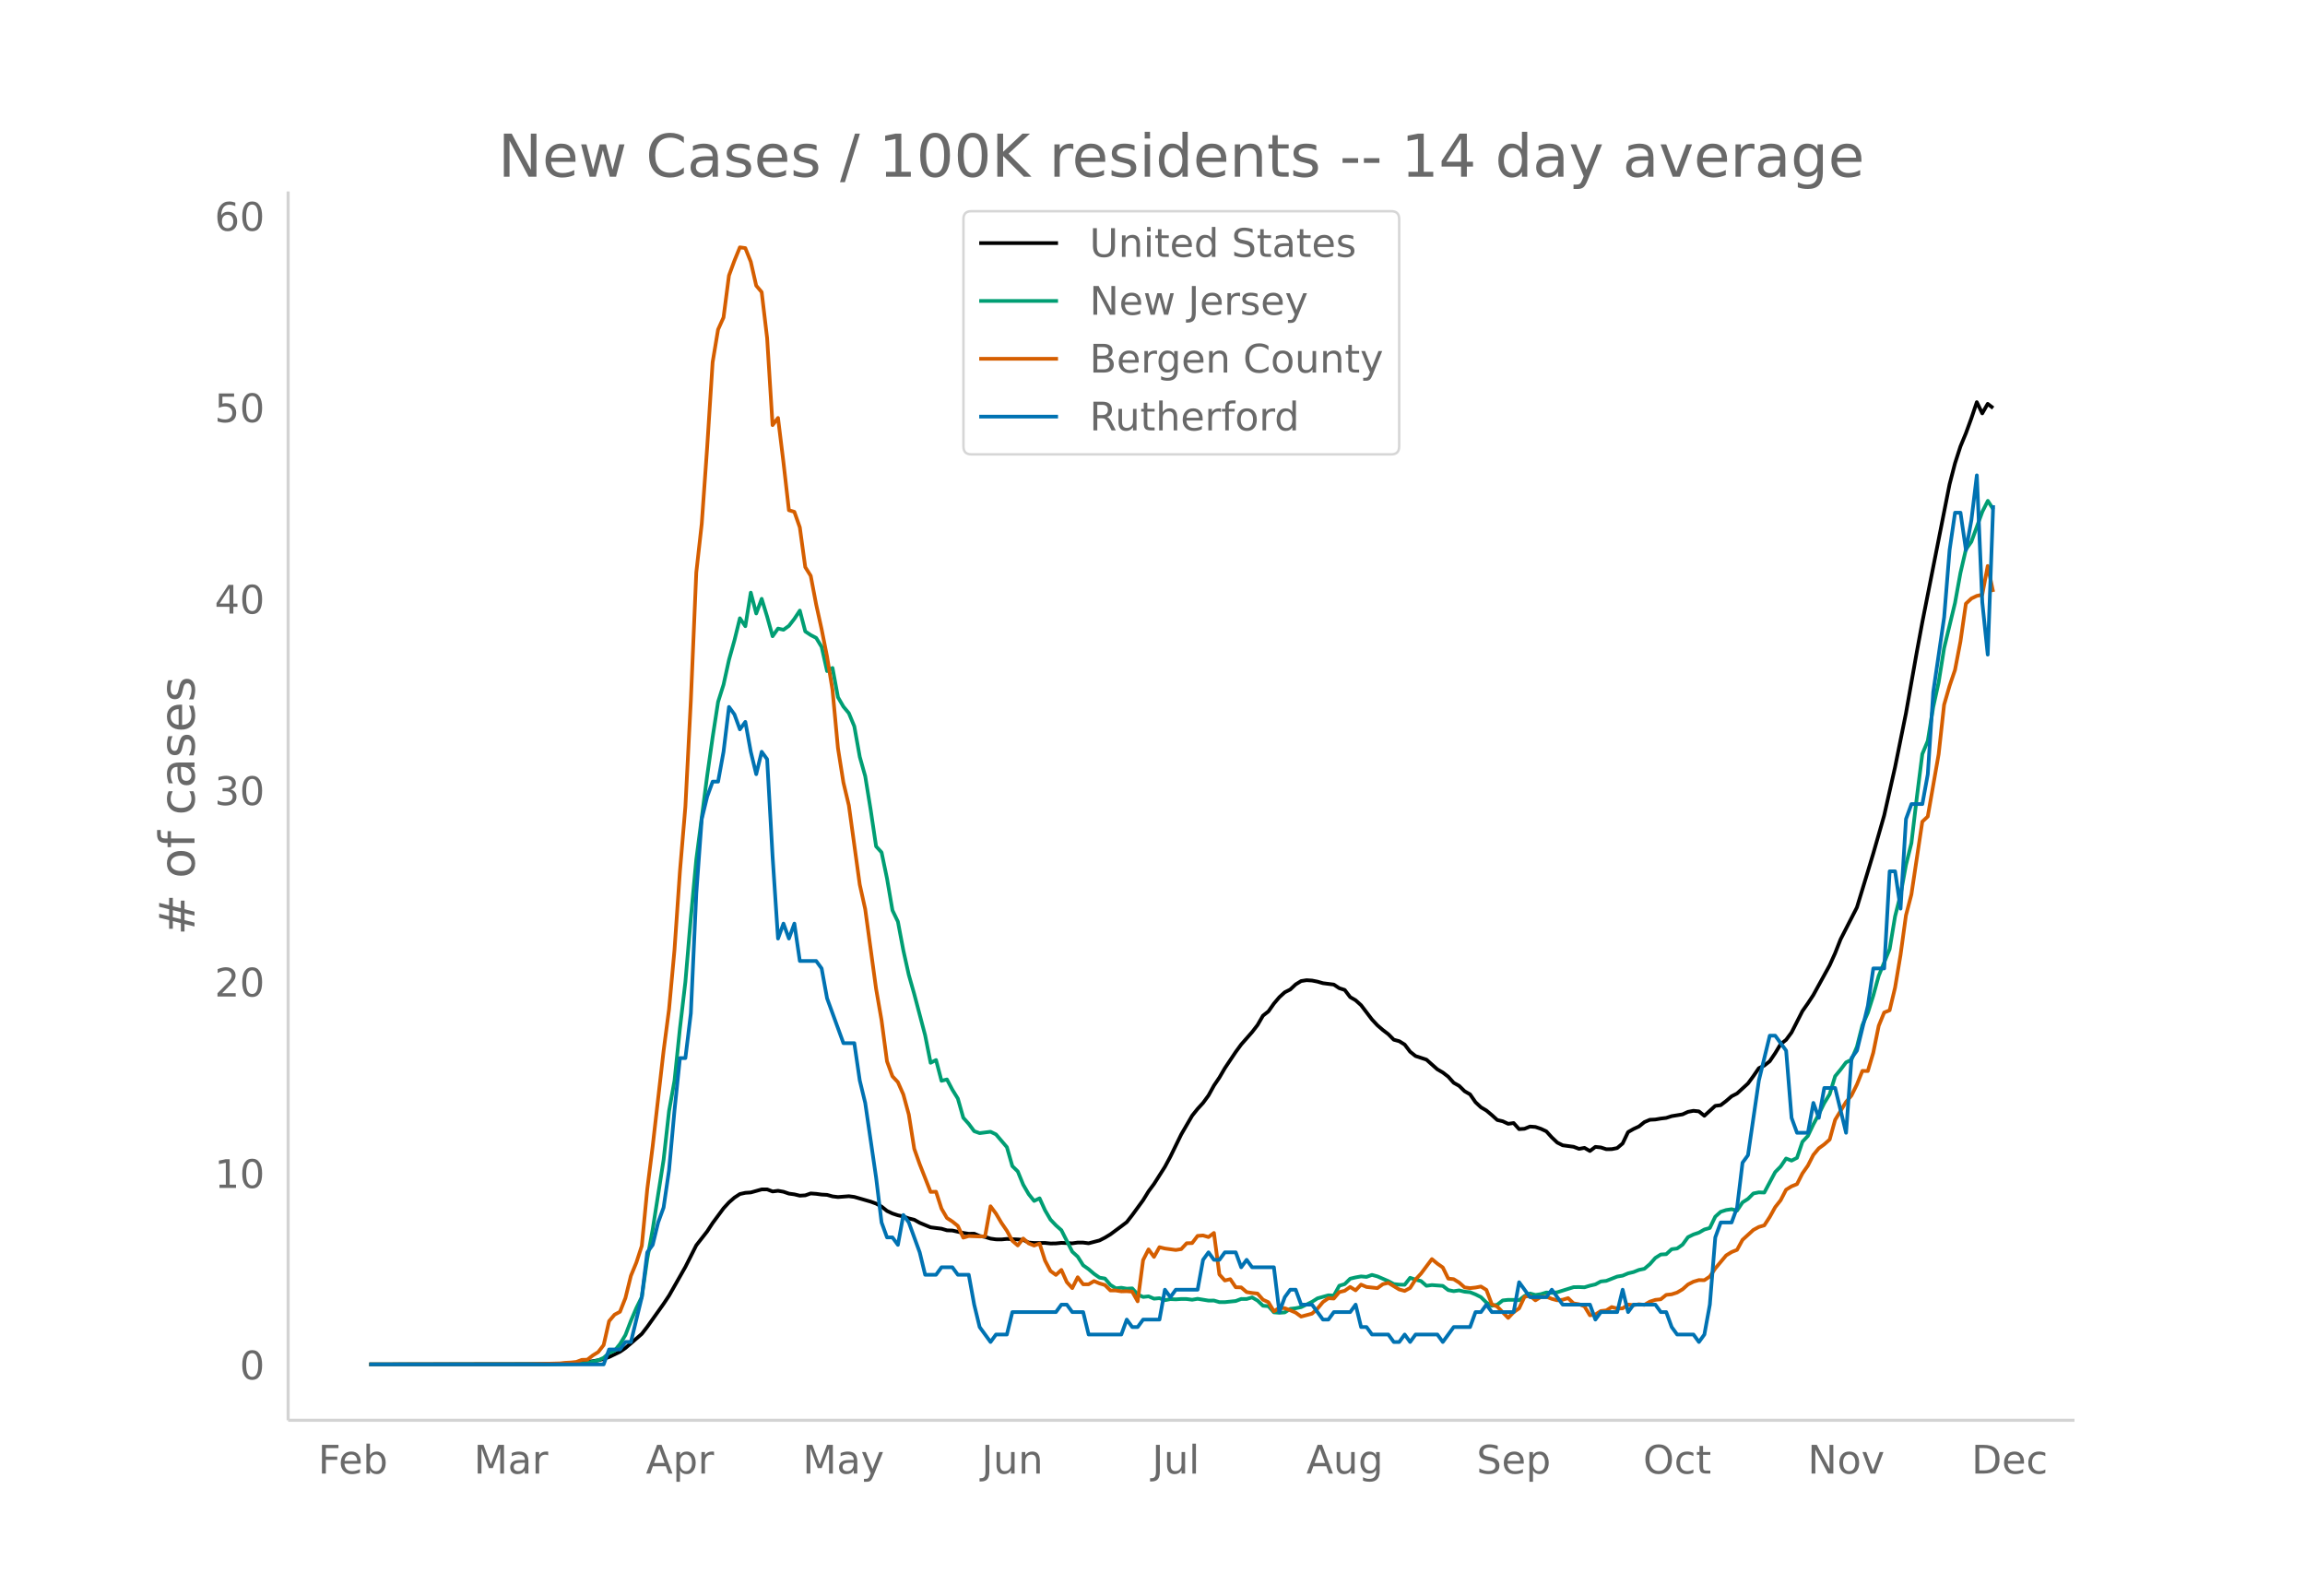 <svg height="864" viewBox="0 0 936 648" width="1248" xmlns="http://www.w3.org/2000/svg" xmlns:xlink="http://www.w3.org/1999/xlink"><defs><style>*{stroke-linecap:butt;stroke-linejoin:round}</style></defs><g id="figure_1"><path d="M0 648h936V0H0z" fill="#fff" id="patch_1"/><g id="axes_1"><path d="M117 576.72h725.4V77.76H117z" fill="none" id="patch_2"/><path clip-path="url(#p3f81168a32)" d="M149.973 554.04l70.814-.107 8.851-.24 6.64-.45 4.425-.503 2.213-.371 2.213-.547 2.213-.78 4.426-2.144 2.213-1.518 6.638-5.729 2.213-2.873 6.64-9.334 2.212-3.32 6.639-11.679 4.426-8.766 4.426-5.658 2.213-3.375 4.425-5.99 2.213-2.406 2.213-1.945 2.213-1.447 2.213-.49 2.213-.154 4.426-1.231 2.213-.017 2.213.852 2.213-.277 2.213.39 2.213.76 2.213.3 2.213.532 2.213-.137 2.212-.771 2.213.16 2.213.303 2.213.12 2.213.615 2.213.27 4.426-.343 2.213.294 6.639 1.912 2.213.803 2.213 1.205 2.213 1.77 2.212 1.044 2.213.728 2.213.474 2.213.78 2.213.552 2.213 1.247 4.426 1.834 4.426.555 2.213.658 2.213.081 4.426.983 2.213.342 2.212-.04 2.213.945 2.213.375 2.213.686 2.213.31 2.213.026 2.213-.21 4.426.204 2.213.186 2.213 1.076 2.213.188 4.426-.026 2.213.22 2.213-.03 2.212-.222 4.426.183 2.213-.306 2.213.01 2.213.289 4.426-1.161 2.213-1.134 2.213-1.336 4.426-3.286 2.213-1.683 2.213-2.831 4.425-6.073 2.213-3.6 2.213-2.986 4.426-6.956 2.213-4.122 4.426-9.054 4.426-7.6 2.213-2.761 2.213-2.422 2.213-3.022 2.213-4.014 2.213-3.262 2.212-3.797 4.426-6.611 2.213-3.018 4.426-5.029 2.213-2.865 2.213-3.812 2.213-1.74 2.213-3.138 2.213-2.613 2.213-2.01 2.213-1.118 2.213-2.075 2.213-1.359 2.212-.347 2.213.144 2.213.438 2.213.634 4.426.562 2.213 1.47 2.213.706 2.213 2.912 2.213 1.283 2.213 1.998 4.426 5.804 2.213 2.372 2.213 1.91 2.213 1.687 2.212 2.245 2.213.602 2.213 1.361 2.213 2.908 2.213 1.765 4.426 1.46 4.426 3.935 2.213 1.283 2.213 1.705 2.213 2.477 2.213 1.246 2.213 2.17 2.213 1.268 2.212 3.188 2.213 2.075 2.213 1.304 2.213 1.856 2.213 2.003 2.213.514 2.213 1.039 2.213-.327 2.213 2.48 2.213-.15 2.213-.9 2.213.167 2.213.745 2.213 1.033 2.213 2.445 2.212 2.107 2.213 1.119 4.426.6 2.213.84 2.213-.396 2.213 1.272 2.213-1.674 2.213.225 2.213.72 2.213-.027 2.213-.437 2.213-1.86 2.213-4.626 2.213-1.26 2.213-1.022 2.212-1.778 2.213-.937 2.213-.114 2.213-.383 2.213-.26 2.213-.717 4.426-.73 2.213-1.021 2.213-.42 2.213.233 2.213 1.787 4.426-4.032 2.213-.273 2.212-1.694 2.213-1.909 2.213-1.144 4.426-4.047 2.213-3.01 2.213-3.213 2.213-1.082 2.213-1.742 2.213-3.274 2.213-3.66 2.213-1.753 2.213-2.983 4.426-8.697 2.212-3.15 2.213-3.365 6.64-12.09 2.212-4.904 2.213-5.626 6.639-12.963 4.426-14.542 2.213-7.346 4.426-15.45 4.425-19.627 4.426-21.881 4.426-25.011 2.213-11.942 11.065-56.001 2.213-8.544 2.213-6.862 2.213-5.337 2.213-6.062 2.212-6.564 2.213 4.555 2.213-3.87 2.213 1.707h0" fill="none" stroke="#000" stroke-linecap="round" stroke-width="1.5" id="line2d_1"/><path clip-path="url(#p3f81168a32)" d="M149.973 554.04l77.452-.094 8.852-.219 2.213-.3 4.426-1.056 2.213-1 2.213-1.964 2.213-.925 2.213-2.713 2.213-3.657 2.213-5.783 2.213-5.17 2.212-4.49 2.213-15.429 2.213-12.06 4.426-28.213 2.213-19.818 2.213-12.323 2.213-21.25 2.213-18.88 2.213-25.988L282.749 349l4.426-34.066 2.213-15.598 2.213-14.342 2.212-6.977 2.213-10.077 2.213-7.903 2.213-8.983 2.213 3.226 2.213-13.63 2.213 8.46 2.213-5.952 2.213 7.22 2.213 7.978 2.213-3.126 2.213.5 2.213-1.594 2.213-2.857 2.213-3.339 2.213 8.465 2.212 1.476 2.213 1.15 2.213 3.65 2.213 9.829 2.213-1.263 2.213 11.872 2.213 3.826 2.213 2.663 2.213 5.34 2.213 12.378 2.213 7.858 2.213 13.635 2.213 14.873 2.213 2.426 2.213 10.603 2.212 12.929 2.213 4.607 2.213 11.69 2.213 9.947 2.213 7.778 4.426 16.754 2.213 11.141 2.213-1.125 2.213 8.44 2.213-.557 2.213 4.201 2.213 3.576 2.213 7.79 2.213 2.482 2.212 2.97 2.213.787 4.426-.562 2.213 1.075 4.426 5.176 2.213 7.703 2.213 2.169 2.213 5.395 2.213 3.82 2.213 2.757 2.213-1.075 2.213 4.87 2.213 3.782 2.213 2.332 2.212 1.963 4.426 8.74 2.213 2.02 2.213 3.507 2.213 1.569 2.213 1.9 2.213 1.538 2.213.363 2.213 2.607 2.213 1.369 2.213-.231 2.213.375 2.213-.125 2.213 2.45 2.212 1.038 2.213-.25 2.213.95 2.213-.206 2.213.825 2.213-.45 2.213.1 2.213-.15 2.213.019 2.213.294 2.213-.382 4.426.726 2.213-.02 2.213.645h2.212l4.426-.45 2.213-.838 2.213.013 2.213-.638 2.213 1.281 2.213 2.101 2.213.175 2.213 2.5 2.213.182 2.213-.162 2.213-1.426 2.213-.256 2.213-.438 4.425-2.175 2.213-1.407 4.426-1.238 2.213.119 2.213-4.001 2.213-.663 2.213-2.2 2.213-.526 2.213-.394 2.213.2 2.213-.825 2.213.613 4.426 1.913 2.212 1.194 2.213.244 2.213.05 2.213-2.826 2.213.75 2.213.57 2.213 1.925 2.213-.3 4.426.331 2.213 1.713 2.213.438 2.213-.32 2.213.538 2.213.207 2.212.887 2.213 1.113 2.213 2.182 2.213 1.326 2.213-.444 2.213-1.738 2.213-.232 2.213.007 2.213.15 2.213-1.738 2.213-.994 2.213.587 2.213-.331 2.213-.669 2.213.156 2.212-.237 6.64-2.082 2.212-.038 2.213.094 2.213-.663 2.213-.518 2.213-1.194 2.213-.238 4.426-1.738 2.213-.375 2.213-.932 2.213-.531 2.213-.875 2.212-.463 2.213-1.882 2.213-2.507 2.213-1.406 2.213-.125 2.213-2.026 2.213-.281 2.213-1.582 2.213-3.038 2.213-1.082 2.213-.744 2.213-1.269 2.213-.625 2.213-4.589 2.213-1.982 2.212-.712 2.213-.332 2.213.563 2.213-3.326 2.213-1.413 2.213-2.232 2.213-.437 2.213.08 4.426-8.314 2.213-2.244 2.213-3.264 2.213.85 2.213-1.125 2.213-6.533 2.212-2.363 2.213-4.67 2.213-4.12 2.213-4.551 2.213-3.62 2.213-7.29 2.213-2.682 2.213-2.926 2.213-1.1 2.213-5.251 2.213-8.765 2.213-5.002 2.213-6.977 2.213-8.083 4.426-10.79 2.212-13.317 2.213-8.746 2.213-12.135 2.213-8.884 2.213-18.692 2.213-17.474 2.213-5.32 2.213-13.742 2.213-10.071 2.213-13.88 4.426-18.33 2.213-12.222 2.213-9.521 2.213-3.113L805 207.742l2.213-4.363 2.213 3.444h0" fill="none" stroke="#009e73" stroke-linecap="round" stroke-width="1.5" id="line2d_2"/><path clip-path="url(#p3f81168a32)" d="M149.973 554.04l64.175-.06 13.277-.357 2.213-.238 2.213-.12 2.213-.238 2.213-.834 2.213-.06 2.213-1.727 2.213-1.37 2.213-2.859 2.213-9.71 2.213-2.62 2.213-1.191 2.213-5.6 2.213-8.994 2.213-5.361 2.212-6.79 2.213-22.934 2.213-17.572 4.426-38.659 2.213-16.917 2.213-24.065 2.213-31.927 2.213-26.27 2.213-43.007 2.213-52.06 2.213-19.777 2.213-31.153 2.213-34.49 2.213-13.283 2.212-4.884 2.213-17.036 2.213-6.016 2.213-5.421 2.213.298 2.213 5.54 2.213 9.709 2.213 2.62 2.213 18.645 2.213 35.383 2.213-2.919 2.213 18.049 2.213 19.418 2.213.656 2.213 6.314 2.213 16.142 2.212 3.515 2.213 11.615 2.213 10.067 2.213 11.139 2.213 13.522 2.213 23.648 2.213 13.938 2.213 9.293 4.426 32.166 2.213 9.947 4.426 32.404 2.213 12.748 2.213 16.678 2.212 6.076 2.213 2.383 2.213 5.003 2.213 8.101 2.213 13.939 2.213 6.255 4.426 11.258 2.213-.06 2.213 6.85 2.213 3.812 2.213 1.43 2.213 1.787 2.213 4.765 2.213-.655 4.425.179 2.213-.06 2.213-12.21 2.213 2.977 2.213 3.753 2.213 3.217 2.213 4.05 2.213 1.906 2.213-2.8 2.213 1.967 2.213.893 2.213-.834 2.213 6.91 2.213 4.229 2.213 1.608 2.212-2.025 2.213 4.944 2.213 2.442 2.213-4.408 2.213 2.86h2.213l2.213-1.31 2.213.952 2.213.655 2.213 2.204h2.213l2.213.358 2.213-.06 2.213.179 2.213 3.931 2.212-16.738 2.213-4.348 2.213 3.038 2.213-3.932 2.213.536 4.426.596 2.213-.357 2.213-2.383 2.213-.06 2.213-2.918 2.213-.18 2.213.656 2.213-1.668 2.213 16.858 2.212 2.442 2.213-.536 2.213 3.276 2.213.06 2.213 1.906 2.213.357 2.213.238 2.213 2.502 2.213 1.013 2.213 3.693 2.213-1.43 2.213.179 2.213.834 2.213.953 2.213 1.608 4.425-1.191 2.213-2.025 2.213-2.68 2.213-1.55 2.213.12 2.213-2.621 2.213-.536 2.213-1.55 2.213 1.37 2.213-2.322 2.213.953 4.426.476 2.213-1.608 2.213-.536 4.425 2.68 2.213.596 2.213-1.191 2.213-3.455 2.213-2.383 4.426-5.897 2.213 1.847 2.213 1.548 2.213 4.528 2.213.238 2.213 1.37 2.213 1.966 2.213.297 2.212-.238 2.213-.417 2.213 1.37 2.213 5.838 2.213.953 4.426 4.586 2.213-2.323 2.213-1.548 2.213-4.706 2.213-.417 2.213 1.846 2.213-1.37 2.213-.119 2.213.894 2.212.595 2.213-.238 2.213-.655 2.213 2.144 2.213.358 2.213.834 2.213 3.633 2.213-.298 2.213-1.43 2.213-.238 2.213-1.37 2.213.596 2.213-.06 2.213-1.548 2.213.238 2.213-.357 2.212.238 2.213-1.31 2.213-.715 2.213-.239 2.213-1.787 2.213-.238 2.213-.715 2.213-1.31 2.213-1.966 2.213-1.132 2.213-.655 2.213.06 2.213-1.49 2.213-3.276 4.425-5.301 2.213-1.37 2.213-.894 2.213-4.05 4.426-4.05 2.213-1.192 2.213-.655 2.213-3.395 2.213-3.991 2.213-2.8 2.213-4.289 2.213-1.37 2.213-.893 2.213-4.349 2.212-3.157 2.213-4.348 2.213-2.68 2.213-1.609 2.213-1.966 2.213-7.982 4.426-7.267 2.213-2.62 2.213-4.468 2.213-5.54 2.213.06 2.213-7.446 2.213-10.9 2.213-5.421 2.213-.894 2.212-9.173 2.213-13.224 2.213-16.142 2.213-8.519 4.426-29.545 2.213-2.084 4.426-25.316 2.213-20.074 2.213-7.625 2.213-6.492 2.213-11.556 2.213-15.369 2.213-2.084 2.212-1.073 2.213-.476 2.213-11.675 2.213 10.543h0" fill="none" stroke="#d55e00" stroke-linecap="round" stroke-width="1.5" id="line2d_3"/><path clip-path="url(#p3f81168a32)" d="M149.973 554.04h95.156l2.213-6.068h4.426l2.213-3.033h2.213l4.425-18.203 2.213-18.203 2.213-3.034 2.213-9.102 2.213-6.067 2.213-15.17 2.213-24.27 2.213-21.237h2.213l2.213-18.203 2.213-48.541 2.213-30.338 2.213-9.102 2.213-6.068h2.213l2.212-12.135 2.213-18.203 2.213 3.034 2.213 6.068 2.213-3.034 2.213 12.135 2.213 9.102 2.213-9.102 2.213 3.034 2.213 39.44 2.213 33.372 2.213-6.068 2.213 6.068 2.213-6.068 2.213 15.17h6.638l2.213 3.033 2.213 12.135 6.639 18.203h4.426l2.213 15.17 2.213 9.101 4.426 30.338 2.213 18.203 2.213 6.068h2.212l2.213 3.034 2.213-12.136 2.213 3.034 4.426 12.136 2.213 9.101h4.426l2.213-3.034h4.426l2.213 3.034h4.426l2.212 12.135 2.213 9.102 4.426 6.068 2.213-3.034h4.426l2.213-9.102h17.704l2.212-3.034h2.213l2.213 3.034h4.426l2.213 9.102h13.278l2.213-6.068 2.213 3.034h2.213l2.212-3.034h6.64l2.212-12.135 2.213 3.034 2.213-3.034h8.852l2.213-12.136 2.213-3.033 2.213 3.033h2.213l2.212-3.033h4.426l2.213 6.067 2.213-3.034 2.213 3.034h8.852l2.213 18.203 2.213-6.067 2.213-3.034h2.213l2.213 6.067h4.425l4.426 6.068h2.213l2.213-3.034h6.639l2.213-3.034 2.213 9.102h2.213l2.213 3.034h6.639l2.212 3.034h2.213l2.213-3.034 2.213 3.034 2.213-3.034h8.852l2.213 3.034 4.426-6.068h6.639l2.212-6.068h2.213l2.213-3.034 2.213 3.034h8.852l2.213-12.135 4.426 6.068h6.639l2.213-3.034 4.425 6.067h11.065l2.213 6.068 2.213-3.034h6.639l2.213-9.101 2.213 9.101 2.213-3.034h8.851l2.213 3.034h2.213l2.213 6.068 2.213 3.034h6.639l2.213 3.034 2.213-3.034 2.213-12.136 2.213-27.304 2.213-6.068h4.425l2.213-6.067 2.213-18.203 2.213-3.034 4.426-30.338 4.426-18.203h2.213l4.426 6.067 2.213 27.305 2.213 6.067h4.425l2.213-12.135 2.213 6.068 2.213-12.136h4.426l4.426 18.203 2.213-30.338 2.213-3.034 4.426-18.203 2.213-15.169h4.426l2.213-39.44h2.212l2.213 15.17 2.213-36.406 2.213-6.068h4.426l2.213-12.135 2.213-33.372 4.426-30.339 2.213-27.304 2.213-15.17h2.213l2.213 15.17 2.213-12.136 2.212-18.202 2.213 51.575 2.213 21.236 2.213-60.676h0" fill="none" stroke="#0072b2" stroke-linecap="round" stroke-width="1.5" id="line2d_4"/><path d="M117 576.72V77.76" fill="none" stroke="#d3d3d3" stroke-linecap="square" stroke-width="1.25" id="patch_3"/><path d="M117 576.72h725.4" fill="none" stroke="#d3d3d3" stroke-linecap="square" stroke-width="1.25" id="patch_4"/><g id="matplotlib.axis_1"><g id="xtick_1"><g transform="matrix(.16 0 0 -.16 129.171 598.378)" fill="#696969" id="text_1"><defs><path d="M9.813 72.906h41.89v-8.312H19.672V43.109h28.906v-8.297H19.672V0h-9.86z" id="DejaVuSans-70"/><path d="M56.203 29.594v-4.39H14.891q.593-9.282 5.593-14.142 5-4.859 13.938-4.859 5.172 0 10.031 1.266 4.86 1.265 9.656 3.812v-8.5Q49.266.734 44.187-.344 39.11-1.422 33.892-1.422q-13.094 0-20.735 7.61-7.64 7.625-7.64 20.625 0 13.421 7.25 21.296Q20.016 56 32.328 56q11.031 0 17.453-7.11 6.422-7.093 6.422-19.296zm-8.984 2.64q-.094 7.36-4.125 11.75-4.032 4.407-10.672 4.407-7.516 0-12.031-4.25-4.516-4.25-5.203-11.97z" id="DejaVuSans-101"/><path d="M48.688 27.297q0 9.906-4.079 15.547-4.078 5.64-11.203 5.64-7.14 0-11.218-5.64-4.079-5.64-4.079-15.547 0-9.906 4.078-15.547 4.079-5.64 11.22-5.64 7.124 0 11.202 5.64t4.078 15.547zM18.108 46.39q2.844 4.875 7.157 7.234Q29.594 56 35.594 56q9.968 0 16.187-7.906 6.235-7.907 6.235-20.797T51.78 6.484q-6.218-7.906-16.187-7.906-6 0-10.328 2.375-4.313 2.375-7.157 7.25V0H9.08v75.984h9.03z" id="DejaVuSans-98"/></defs><use xlink:href="#DejaVuSans-70"/><use x="52.02" xlink:href="#DejaVuSans-101"/><use x="113.543" xlink:href="#DejaVuSans-98"/></g></g><g id="xtick_2"><g transform="matrix(.16 0 0 -.16 192.415 598.378)" fill="#696969" id="text_2"><defs><path d="M9.813 72.906h14.703l18.593-49.61 18.703 49.61h14.704V0H66.89v64.016l-18.797-50h-9.907l-18.796 50V0H9.813z" id="DejaVuSans-77"/><path d="M34.281 27.484q-10.89 0-15.093-2.484-4.204-2.484-4.204-8.5 0-4.781 3.157-7.594 3.156-2.797 8.562-2.797 7.485 0 12 5.297 4.516 5.297 4.516 14.078v2zm17.922 3.72V0H43.22v8.297Q40.14 3.328 35.547.953q-4.594-2.375-11.234-2.375-8.391 0-13.36 4.719Q6 8.016 6 15.922q0 9.219 6.172 13.906 6.187 4.688 18.437 4.688h12.61v.89q0 6.203-4.078 9.594-4.078 3.39-11.453 3.39-4.688 0-9.141-1.124-4.438-1.125-8.531-3.375v8.312q4.921 1.906 9.562 2.844 4.64.953 9.031.953 11.875 0 17.735-6.156 5.86-6.14 5.86-18.64z" id="DejaVuSans-97"/><path d="M41.11 46.297q-1.516.875-3.297 1.281Q36.03 48 33.89 48q-7.625 0-11.703-4.953-4.079-4.953-4.079-14.234V0H9.08v54.688h9.03v-8.5q2.844 4.984 7.375 7.39Q30.031 56 36.531 56q.922 0 2.047-.125 1.125-.11 2.484-.36z" id="DejaVuSans-114"/></defs><use xlink:href="#DejaVuSans-77"/><use x="86.279" xlink:href="#DejaVuSans-97"/><use x="147.559" xlink:href="#DejaVuSans-114"/></g></g><g id="xtick_3"><g transform="matrix(.16 0 0 -.16 262.27 598.378)" fill="#696969" id="text_3"><defs><path d="M34.188 63.188L20.797 26.906h26.812zm-5.579 9.718h11.188L67.578 0h-10.25l-6.64 18.703h-32.86L11.188 0H.78z" id="DejaVuSans-65"/><path d="M18.11 8.203v-29H9.077v75.484h9.031v-8.296q2.844 4.875 7.157 7.234Q29.594 56 35.594 56q9.968 0 16.187-7.906 6.235-7.907 6.235-20.797T51.78 6.484q-6.218-7.906-16.187-7.906-6 0-10.328 2.375-4.313 2.375-7.157 7.25zm30.578 19.094q0 9.906-4.079 15.547-4.078 5.64-11.203 5.64-7.14 0-11.218-5.64-4.079-5.64-4.079-15.547 0-9.906 4.078-15.547 4.079-5.64 11.22-5.64 7.124 0 11.202 5.64t4.078 15.547z" id="DejaVuSans-112"/></defs><use xlink:href="#DejaVuSans-65"/><use x="68.408" xlink:href="#DejaVuSans-112"/><use x="131.885" xlink:href="#DejaVuSans-114"/></g></g><g id="xtick_4"><g transform="matrix(.16 0 0 -.16 325.958 598.378)" fill="#696969" id="text_4"><defs><path d="M32.172-5.078q-3.797-9.766-7.422-12.735-3.61-2.984-9.656-2.984H7.906v7.516h5.282q3.703 0 5.75 1.765Q21-9.766 23.483-3.219l1.61 4.094-22.11 53.813H12.5l17.094-42.766 17.093 42.766h9.516z" id="DejaVuSans-121"/></defs><use xlink:href="#DejaVuSans-77"/><use x="86.279" xlink:href="#DejaVuSans-97"/><use x="147.559" xlink:href="#DejaVuSans-121"/></g></g><g id="xtick_5"><g transform="matrix(.16 0 0 -.16 398.599 598.378)" fill="#696969" id="text_5"><defs><path d="M9.813 72.906h9.859V5.078q0-13.187-5-19.14-5-5.954-16.094-5.954h-3.75v8.297h3.078q6.531 0 9.219 3.672Q9.813-4.39 9.813 5.078z" id="DejaVuSans-74"/><path d="M8.5 21.578v33.11h8.984V21.922q0-7.766 3.016-11.656 3.031-3.875 9.094-3.875 7.265 0 11.484 4.64 4.234 4.64 4.234 12.656v31h8.985V0h-8.984v8.406Q42.047 3.422 37.718 1q-4.313-2.422-10.032-2.422-9.421 0-14.312 5.86Q8.5 10.296 8.5 21.578zM31.11 56z" id="DejaVuSans-117"/><path d="M54.89 33.016V0h-8.984v32.719q0 7.765-3.031 11.61-3.031 3.858-9.078 3.858-7.281 0-11.484-4.64-4.204-4.625-4.204-12.64V0H9.08v54.688h9.03v-8.5q3.235 4.937 7.594 7.374Q30.078 56 35.797 56q9.422 0 14.25-5.828 4.844-5.828 4.844-17.156z" id="DejaVuSans-110"/></defs><use xlink:href="#DejaVuSans-74"/><use x="29.492" xlink:href="#DejaVuSans-117"/><use x="92.871" xlink:href="#DejaVuSans-110"/></g></g><g id="xtick_6"><g transform="matrix(.16 0 0 -.16 467.835 598.378)" fill="#696969" id="text_6"><defs><path d="M9.422 75.984h8.984V0H9.422z" id="DejaVuSans-108"/></defs><use xlink:href="#DejaVuSans-74"/><use x="29.492" xlink:href="#DejaVuSans-117"/><use x="92.871" xlink:href="#DejaVuSans-108"/></g></g><g id="xtick_7"><g transform="matrix(.16 0 0 -.16 530.467 598.378)" fill="#696969" id="text_7"><defs><path d="M45.406 27.984q0 9.766-4.031 15.125-4.016 5.375-11.297 5.375-7.219 0-11.25-5.375-4.031-5.359-4.031-15.125 0-9.718 4.031-15.093t11.25-5.375q7.281 0 11.297 5.375 4.031 5.375 4.031 15.093zm8.985-21.203q0-13.953-6.203-20.765Q42-20.797 29.203-20.797q-4.734 0-8.937.703-4.203.703-8.157 2.172v8.735q3.954-2.141 7.813-3.157 3.86-1.031 7.86-1.031 8.843 0 13.234 4.61 4.39 4.609 4.39 13.937v4.453q-2.781-4.844-7.125-7.234Q33.938 0 27.875 0 17.828 0 11.672 7.656q-6.156 7.672-6.156 20.328 0 12.688 6.156 20.344Q17.828 56 27.875 56q6.063 0 10.406-2.39 4.344-2.391 7.125-7.22v8.297h8.985z" id="DejaVuSans-103"/></defs><use xlink:href="#DejaVuSans-65"/><use x="68.408" xlink:href="#DejaVuSans-117"/><use x="131.787" xlink:href="#DejaVuSans-103"/></g></g><g id="xtick_8"><g transform="matrix(.16 0 0 -.16 599.609 598.378)" fill="#696969" id="text_8"><defs><path d="M53.516 70.516V60.89q-5.61 2.687-10.594 4-4.984 1.328-9.625 1.328-8.047 0-12.422-3.125t-4.375-8.89q0-4.845 2.906-7.313 2.907-2.453 11.016-3.97l5.953-1.218q11.031-2.11 16.281-7.406 5.25-5.297 5.25-14.172 0-10.61-7.11-16.078-7.093-5.469-20.812-5.469-5.172 0-11.015 1.172Q13.14.922 6.89 3.219v10.156q6-3.36 11.765-5.078 5.766-1.703 11.328-1.703 8.438 0 13.032 3.312 4.593 3.328 4.593 9.485 0 5.359-3.297 8.39-3.296 3.032-10.812 4.547L27.484 33.5q-11.03 2.188-15.968 6.875-4.922 4.688-4.922 13.047 0 9.672 6.812 15.234 6.813 5.563 18.766 5.563 5.14 0 10.453-.938 5.328-.922 10.89-2.765z" id="DejaVuSans-83"/></defs><use xlink:href="#DejaVuSans-83"/><use x="63.477" xlink:href="#DejaVuSans-101"/><use x="125" xlink:href="#DejaVuSans-112"/></g></g><g id="xtick_9"><g transform="matrix(.16 0 0 -.16 667.245 598.378)" fill="#696969" id="text_9"><defs><path d="M39.406 66.219q-10.75 0-17.078-8.016-6.312-8-6.312-21.828 0-13.766 6.312-21.781 6.328-8 17.078-8 10.735 0 17.016 8 6.281 8.015 6.281 21.781 0 13.828-6.281 21.828-6.281 8.016-17.016 8.016zm0 8q15.328 0 24.5-10.281 9.188-10.282 9.188-27.563 0-17.234-9.188-27.516-9.172-10.28-24.5-10.28-15.375 0-24.593 10.25-9.204 10.265-9.204 27.546t9.204 27.563q9.218 10.28 24.593 10.28z" id="DejaVuSans-79"/><path d="M48.781 52.594v-8.407q-3.812 2.11-7.64 3.157-3.828 1.047-7.735 1.047-8.75 0-13.593-5.547-4.829-5.532-4.829-15.547 0-10.016 4.829-15.563 4.843-5.53 13.593-5.53 3.907 0 7.735 1.046 3.828 1.047 7.64 3.156V2.094Q45.016.344 40.984-.531q-4.015-.89-8.562-.89-12.36 0-19.64 7.765-7.266 7.765-7.266 20.953 0 13.375 7.343 21.031Q20.22 56 33.016 56q4.14 0 8.093-.86 3.953-.843 7.672-2.546z" id="DejaVuSans-99"/><path d="M18.313 70.219V54.688h18.5v-6.985h-18.5V18.016q0-6.688 1.828-8.594 1.828-1.906 7.453-1.906h9.218V0h-9.218q-10.407 0-14.36 3.875-3.953 3.89-3.953 14.14v29.688H2.687v6.984h6.594V70.22z" id="DejaVuSans-116"/></defs><use xlink:href="#DejaVuSans-79"/><use x="78.711" xlink:href="#DejaVuSans-99"/><use x="133.691" xlink:href="#DejaVuSans-116"/></g></g><g id="xtick_10"><g transform="matrix(.16 0 0 -.16 734.063 598.378)" fill="#696969" id="text_10"><defs><path d="M9.813 72.906h13.28l32.329-60.984v60.984h9.562V0h-13.28L19.39 60.984V0H9.813z" id="DejaVuSans-78"/><path d="M30.61 48.39q-7.22 0-11.422-5.64-4.204-5.64-4.204-15.453 0-9.813 4.172-15.453 4.188-5.64 11.453-5.64 7.188 0 11.375 5.655 4.203 5.672 4.203 15.438 0 9.719-4.203 15.406-4.187 5.688-11.375 5.688zm0 7.61q11.718 0 18.406-7.625 6.703-7.61 6.703-21.078 0-13.422-6.703-21.078-6.688-7.64-18.407-7.64-11.765 0-18.437 7.64-6.656 7.656-6.656 21.078 0 13.469 6.656 21.078Q18.844 56 30.609 56z" id="DejaVuSans-111"/><path d="M2.984 54.688H12.5L29.594 8.797l17.093 45.89h9.516L35.687 0H23.485z" id="DejaVuSans-118"/></defs><use xlink:href="#DejaVuSans-78"/><use x="74.805" xlink:href="#DejaVuSans-111"/><use x="135.986" xlink:href="#DejaVuSans-118"/></g></g><g id="xtick_11"><g transform="matrix(.16 0 0 -.16 800.585 598.378)" fill="#696969" id="text_11"><defs><path d="M19.672 64.797V8.109h11.922q15.093 0 22.093 6.829 7 6.843 7 21.593 0 14.64-7 21.453-7 6.813-22.093 6.813zm-9.86 8.11h20.266q21.188 0 31.094-8.813 9.922-8.813 9.922-27.563 0-18.86-9.969-27.703Q51.172 0 30.078 0H9.813z" id="DejaVuSans-68"/></defs><use xlink:href="#DejaVuSans-68"/><use x="77.002" xlink:href="#DejaVuSans-101"/><use x="138.525" xlink:href="#DejaVuSans-99"/></g></g></g><g id="matplotlib.axis_2"><g id="ytick_1"><g transform="matrix(.16 0 0 -.16 97.32 560.119)" fill="#696969" id="text_12"><defs><path d="M31.781 66.406q-7.61 0-11.453-7.5Q16.5 51.422 16.5 36.375q0-14.984 3.828-22.484 3.844-7.5 11.453-7.5 7.672 0 11.5 7.5 3.844 7.5 3.844 22.484 0 15.047-3.844 22.531-3.828 7.5-11.5 7.5zm0 7.813q12.266 0 18.735-9.703 6.468-9.688 6.468-28.141 0-18.406-6.468-28.11-6.47-9.687-18.735-9.687-12.25 0-18.718 9.688-6.47 9.703-6.47 28.109 0 18.453 6.47 28.14Q19.53 74.22 31.78 74.22z" id="DejaVuSans-48"/></defs><use xlink:href="#DejaVuSans-48"/></g></g><g id="ytick_2"><g transform="matrix(.16 0 0 -.16 87.14 482.38)" fill="#696969" id="text_13"><defs><path d="M12.406 8.297h16.11v55.625l-17.532-3.516v8.985l17.438 3.515h9.86V8.296H54.39V0H12.406z" id="DejaVuSans-49"/></defs><use xlink:href="#DejaVuSans-49"/><use x="63.623" xlink:href="#DejaVuSans-48"/></g></g><g id="ytick_3"><g transform="matrix(.16 0 0 -.16 87.14 404.64)" fill="#696969" id="text_14"><defs><path d="M19.188 8.297h34.421V0H7.33v8.297q5.609 5.812 15.296 15.594 9.703 9.797 12.188 12.64 4.734 5.313 6.609 9 1.89 3.688 1.89 7.25 0 5.813-4.078 9.469-4.078 3.672-10.625 3.672-4.64 0-9.797-1.61-5.14-1.609-11-4.89v9.969Q13.767 71.78 18.938 73q5.188 1.219 9.485 1.219 11.328 0 18.062-5.672 6.735-5.656 6.735-15.125 0-4.5-1.688-8.531-1.672-4.016-6.125-9.485-1.218-1.422-7.765-8.187-6.532-6.766-18.453-18.922z" id="DejaVuSans-50"/></defs><use xlink:href="#DejaVuSans-50"/><use x="63.623" xlink:href="#DejaVuSans-48"/></g></g><g id="ytick_4"><g transform="matrix(.16 0 0 -.16 87.14 326.9)" fill="#696969" id="text_15"><defs><path d="M40.578 39.313Q47.656 37.797 51.625 33q3.984-4.781 3.984-11.813 0-10.78-7.422-16.703-7.421-5.906-21.093-5.906-4.578 0-9.438.906-4.86.907-10.031 2.72v9.515q4.094-2.39 8.969-3.61 4.89-1.218 10.218-1.218 9.266 0 14.125 3.656 4.86 3.656 4.86 10.64 0 6.454-4.516 10.079-4.515 3.64-12.562 3.64h-8.5v8.11h8.89q7.266 0 11.125 2.906 3.86 2.906 3.86 8.375 0 5.61-3.985 8.61-3.968 3.015-11.39 3.015-4.063 0-8.703-.89-4.641-.876-10.203-2.72v8.782q5.624 1.562 10.53 2.344 4.907.78 9.25.78 11.235 0 17.766-5.109 6.547-5.093 6.547-13.78 0-6.063-3.468-10.235-3.47-4.172-9.86-5.782z" id="DejaVuSans-51"/></defs><use xlink:href="#DejaVuSans-51"/><use x="63.623" xlink:href="#DejaVuSans-48"/></g></g><g id="ytick_5"><g transform="matrix(.16 0 0 -.16 87.14 249.161)" fill="#696969" id="text_16"><defs><path d="M37.797 64.313L12.89 25.39h24.906zm-2.594 8.593H47.61V25.391h10.407v-8.203H47.609V0h-9.812v17.188H4.89v9.515z" id="DejaVuSans-52"/></defs><use xlink:href="#DejaVuSans-52"/><use x="63.623" xlink:href="#DejaVuSans-48"/></g></g><g id="ytick_6"><g transform="matrix(.16 0 0 -.16 87.14 171.422)" fill="#696969" id="text_17"><defs><path d="M10.797 72.906h38.719v-8.312H19.828v-17.86q2.14.735 4.281 1.094 2.157.36 4.313.36 12.203 0 19.328-6.688 7.14-6.688 7.14-18.11 0-11.765-7.328-18.296-7.328-6.516-20.656-6.516-4.593 0-9.36.781-4.75.782-9.827 2.344v9.922q4.39-2.39 9.078-3.563 4.687-1.171 9.906-1.171 8.453 0 13.375 4.437 4.938 4.438 4.938 12.063 0 7.609-4.938 12.047-4.922 4.453-13.375 4.453-3.953 0-7.89-.875-3.922-.875-8.016-2.735z" id="DejaVuSans-53"/></defs><use xlink:href="#DejaVuSans-53"/><use x="63.623" xlink:href="#DejaVuSans-48"/></g></g><g id="ytick_7"><g transform="matrix(.16 0 0 -.16 87.14 93.682)" fill="#696969" id="text_18"><defs><path d="M33.016 40.375q-6.641 0-10.532-4.547-3.875-4.531-3.875-12.437 0-7.86 3.875-12.438 3.891-4.562 10.532-4.562 6.64 0 10.515 4.562 3.875 4.578 3.875 12.438 0 7.906-3.875 12.437-3.875 4.547-10.515 4.547zm19.578 30.922v-8.984q-3.719 1.75-7.5 2.671-3.782.938-7.5.938-9.766 0-14.922-6.594-5.14-6.594-5.875-19.922 2.875 4.25 7.219 6.516 4.359 2.266 9.578 2.266 10.984 0 17.36-6.672 6.374-6.657 6.374-18.125 0-11.235-6.64-18.032-6.641-6.78-17.672-6.78-12.657 0-19.344 9.687-6.688 9.703-6.688 28.109 0 17.281 8.204 27.563 8.203 10.28 22.015 10.28 3.719 0 7.5-.734t7.89-2.187z" id="DejaVuSans-54"/></defs><use xlink:href="#DejaVuSans-54"/><use x="63.623" xlink:href="#DejaVuSans-48"/></g></g><g transform="matrix(0 -.2 -.2 0 78.98 379.813)" fill="#696969" id="text_19"><defs><path d="M51.125 44H36.922l-4.11-16.313h14.313zm-7.328 27.781l-5.078-20.265h14.265L58.11 71.78h7.813L60.89 51.516h15.234V44h-17.14l-4-16.313h15.53V20.22H53.079L48 0h-7.813l5.032 20.219H30.906L25.875 0h-7.86l5.079 20.219H7.719v7.468h17.187L29 44H13.281v7.516h17.625l4.985 20.265z" id="DejaVuSans-35"/><path d="M37.11 75.984V68.5h-8.594q-4.828 0-6.72-1.953-1.874-1.953-1.874-7.031v-4.828h14.797v-6.985H19.922V0H10.89v47.703H2.297v6.984h8.594V58.5q0 9.125 4.25 13.297 4.25 4.187 13.468 4.187z" id="DejaVuSans-102"/><path d="M44.281 53.078v-8.5q-3.797 1.953-7.906 2.922-4.094.984-8.5.984-6.688 0-10.031-2.047-3.344-2.046-3.344-6.156 0-3.125 2.39-4.906 2.391-1.781 9.626-3.39l3.078-.688q9.562-2.047 13.593-5.781 4.032-3.735 4.032-10.422 0-7.625-6.032-12.078-6.03-4.438-16.578-4.438-4.39 0-9.156.86Q10.688.296 5.422 2v9.281q4.984-2.594 9.812-3.89 4.829-1.282 9.579-1.282 6.343 0 9.75 2.172 3.421 2.172 3.421 6.125 0 3.656-2.468 5.61-2.453 1.953-10.813 3.765l-3.125.735q-8.344 1.75-12.062 5.39-3.704 3.64-3.704 9.985 0 7.718 5.47 11.906Q16.75 56 26.811 56q4.97 0 9.36-.734 4.406-.72 8.11-2.188z" id="DejaVuSans-115"/></defs><use xlink:href="#DejaVuSans-35"/><use x="83.789" xlink:href="#DejaVuSans-32"/><use x="115.576" xlink:href="#DejaVuSans-111"/><use x="176.758" xlink:href="#DejaVuSans-102"/><use x="211.963" xlink:href="#DejaVuSans-32"/><use x="243.75" xlink:href="#DejaVuSans-99"/><use x="298.73" xlink:href="#DejaVuSans-97"/><use x="360.01" xlink:href="#DejaVuSans-115"/><use x="412.109" xlink:href="#DejaVuSans-101"/><use x="473.633" xlink:href="#DejaVuSans-115"/></g></g><g transform="matrix(.24 0 0 -.24 202.252 71.76)" fill="#696969" id="text_20"><defs><path d="M4.203 54.688h8.985l11.234-42.672 11.172 42.672h10.593l11.235-42.672 11.187 42.672h8.985L63.28 0H52.688L40.922 44.828 29.109 0H18.5z" id="DejaVuSans-119"/><path d="M64.406 67.281v-10.39q-4.984 4.64-10.625 6.922-5.64 2.296-11.984 2.296-12.5 0-19.14-7.64-6.641-7.64-6.641-22.094 0-14.406 6.64-22.047 6.64-7.64 19.14-7.64 6.345 0 11.985 2.296 5.64 2.297 10.625 6.938V5.609Q59.234 2.094 53.437.33q-5.78-1.75-12.218-1.75-16.563 0-26.094 10.124-9.516 10.14-9.516 27.672 0 17.578 9.516 27.703 9.531 10.14 26.094 10.14 6.531 0 12.312-1.734 5.797-1.734 10.875-5.203z" id="DejaVuSans-67"/><path d="M25.39 72.906h8.297L8.297-9.28H0z" id="DejaVuSans-47"/><path d="M9.813 72.906h9.859V42.094L52.39 72.906h12.703L28.906 38.922 67.672 0H54.688L19.672 35.11V0h-9.86z" id="DejaVuSans-75"/><path d="M9.422 54.688h8.984V0H9.422zm0 21.296h8.984v-11.39H9.422z" id="DejaVuSans-105"/><path d="M45.406 46.39v29.594h8.985V0h-8.985v8.203Q42.578 3.328 38.25.953q-4.313-2.375-10.375-2.375-9.906 0-16.14 7.906-6.22 7.922-6.22 20.813 0 12.89 6.22 20.797Q17.968 56 27.874 56q6.063 0 10.375-2.375 4.328-2.36 7.156-7.234zm-30.61-19.093q0-9.906 4.079-15.547 4.078-5.64 11.203-5.64 7.125 0 11.219 5.64 4.11 5.64 4.11 15.547 0 9.906-4.11 15.547-4.094 5.64-11.219 5.64-7.125 0-11.203-5.64-4.078-5.64-4.078-15.547z" id="DejaVuSans-100"/><path d="M4.89 31.39h26.313v-8H4.891z" id="DejaVuSans-45"/></defs><use xlink:href="#DejaVuSans-78"/><use x="74.805" xlink:href="#DejaVuSans-101"/><use x="136.328" xlink:href="#DejaVuSans-119"/><use x="218.115" xlink:href="#DejaVuSans-32"/><use x="249.902" xlink:href="#DejaVuSans-67"/><use x="319.727" xlink:href="#DejaVuSans-97"/><use x="381.006" xlink:href="#DejaVuSans-115"/><use x="433.105" xlink:href="#DejaVuSans-101"/><use x="494.629" xlink:href="#DejaVuSans-115"/><use x="546.729" xlink:href="#DejaVuSans-32"/><use x="578.516" xlink:href="#DejaVuSans-47"/><use x="612.207" xlink:href="#DejaVuSans-32"/><use x="643.994" xlink:href="#DejaVuSans-49"/><use x="707.617" xlink:href="#DejaVuSans-48"/><use x="771.24" xlink:href="#DejaVuSans-48"/><use x="834.863" xlink:href="#DejaVuSans-75"/><use x="900.439" xlink:href="#DejaVuSans-32"/><use x="932.227" xlink:href="#DejaVuSans-114"/><use x="971.09" xlink:href="#DejaVuSans-101"/><use x="1032.613" xlink:href="#DejaVuSans-115"/><use x="1084.713" xlink:href="#DejaVuSans-105"/><use x="1112.496" xlink:href="#DejaVuSans-100"/><use x="1175.973" xlink:href="#DejaVuSans-101"/><use x="1237.496" xlink:href="#DejaVuSans-110"/><use x="1300.875" xlink:href="#DejaVuSans-116"/><use x="1340.084" xlink:href="#DejaVuSans-115"/><use x="1392.184" xlink:href="#DejaVuSans-32"/><use x="1423.971" xlink:href="#DejaVuSans-45"/><use x="1460.055" xlink:href="#DejaVuSans-45"/><use x="1496.139" xlink:href="#DejaVuSans-32"/><use x="1527.926" xlink:href="#DejaVuSans-49"/><use x="1591.549" xlink:href="#DejaVuSans-52"/><use x="1655.172" xlink:href="#DejaVuSans-32"/><use x="1686.959" xlink:href="#DejaVuSans-100"/><use x="1750.436" xlink:href="#DejaVuSans-97"/><use x="1811.715" xlink:href="#DejaVuSans-121"/><use x="1870.895" xlink:href="#DejaVuSans-32"/><use x="1902.682" xlink:href="#DejaVuSans-97"/><use x="1963.961" xlink:href="#DejaVuSans-118"/><use x="2023.141" xlink:href="#DejaVuSans-101"/><use x="2084.664" xlink:href="#DejaVuSans-114"/><use x="2125.777" xlink:href="#DejaVuSans-97"/><use x="2187.057" xlink:href="#DejaVuSans-103"/><use x="2250.533" xlink:href="#DejaVuSans-101"/></g><g id="legend_1"><path d="M394.434 184.5h170.532q3.2 0 3.2-3.2V88.96q0-3.2-3.2-3.2H394.434q-3.2 0-3.2 3.2v92.34q0 3.2 3.2 3.2z" fill="none" opacity=".8" stroke="#ccc" id="patch_5"/><path d="M397.634 98.718h32" fill="none" stroke="#000" stroke-linecap="round" stroke-width="1.5" id="line2d_5"/><g transform="matrix(.16 0 0 -.16 442.434 104.317)" fill="#696969" id="text_21"><defs><path d="M8.688 72.906h9.921V28.61q0-11.718 4.235-16.875 4.25-5.14 13.781-5.14 9.469 0 13.719 5.14 4.25 5.157 4.25 16.875v44.297H64.5V27.391q0-14.25-7.063-21.532-7.046-7.28-20.812-7.28-13.828 0-20.89 7.28-7.047 7.282-7.047 21.532z" id="DejaVuSans-85"/></defs><use xlink:href="#DejaVuSans-85"/><use x="73.193" xlink:href="#DejaVuSans-110"/><use x="136.572" xlink:href="#DejaVuSans-105"/><use x="164.355" xlink:href="#DejaVuSans-116"/><use x="203.564" xlink:href="#DejaVuSans-101"/><use x="265.088" xlink:href="#DejaVuSans-100"/><use x="328.564" xlink:href="#DejaVuSans-32"/><use x="360.352" xlink:href="#DejaVuSans-83"/><use x="423.828" xlink:href="#DejaVuSans-116"/><use x="463.037" xlink:href="#DejaVuSans-97"/><use x="524.316" xlink:href="#DejaVuSans-116"/><use x="563.525" xlink:href="#DejaVuSans-101"/><use x="625.049" xlink:href="#DejaVuSans-115"/></g><path d="M397.634 122.203h32" fill="none" stroke="#009e73" stroke-linecap="round" stroke-width="1.5" id="line2d_7"/><g transform="matrix(.16 0 0 -.16 442.434 127.802)" fill="#696969" id="text_22"><use xlink:href="#DejaVuSans-78"/><use x="74.805" xlink:href="#DejaVuSans-101"/><use x="136.328" xlink:href="#DejaVuSans-119"/><use x="218.115" xlink:href="#DejaVuSans-32"/><use x="249.902" xlink:href="#DejaVuSans-74"/><use x="279.395" xlink:href="#DejaVuSans-101"/><use x="340.918" xlink:href="#DejaVuSans-114"/><use x="382.031" xlink:href="#DejaVuSans-115"/><use x="434.131" xlink:href="#DejaVuSans-101"/><use x="495.654" xlink:href="#DejaVuSans-121"/></g><path d="M397.634 145.688h32" fill="none" stroke="#d55e00" stroke-linecap="round" stroke-width="1.5" id="line2d_9"/><g transform="matrix(.16 0 0 -.16 442.434 151.287)" fill="#696969" id="text_23"><defs><path d="M19.672 34.813V8.108H35.5q7.953 0 11.781 3.297 3.844 3.297 3.844 10.078 0 6.844-3.844 10.078-3.828 3.25-11.781 3.25zm0 29.984V42.828h14.61q7.218 0 10.75 2.703 3.546 2.719 3.546 8.282 0 5.515-3.547 8.25-3.531 2.734-10.75 2.734zm-9.86 8.11h25.204q11.28 0 17.375-4.688Q58.5 63.53 58.5 54.89q0-6.703-3.125-10.657-3.125-3.953-9.188-4.922 7.282-1.562 11.313-6.53 4.031-4.954 4.031-12.376 0-9.765-6.64-15.093Q48.25 0 35.984 0H9.812z" id="DejaVuSans-66"/></defs><use xlink:href="#DejaVuSans-66"/><use x="68.604" xlink:href="#DejaVuSans-101"/><use x="130.127" xlink:href="#DejaVuSans-114"/><use x="169.49" xlink:href="#DejaVuSans-103"/><use x="232.967" xlink:href="#DejaVuSans-101"/><use x="294.49" xlink:href="#DejaVuSans-110"/><use x="357.869" xlink:href="#DejaVuSans-32"/><use x="389.656" xlink:href="#DejaVuSans-67"/><use x="459.48" xlink:href="#DejaVuSans-111"/><use x="520.662" xlink:href="#DejaVuSans-117"/><use x="584.041" xlink:href="#DejaVuSans-110"/><use x="647.42" xlink:href="#DejaVuSans-116"/><use x="686.629" xlink:href="#DejaVuSans-121"/></g><path d="M397.634 169.173h32" fill="none" stroke="#0072b2" stroke-linecap="round" stroke-width="1.5" id="line2d_11"/><g transform="matrix(.16 0 0 -.16 442.434 174.773)" fill="#696969" id="text_24"><defs><path d="M44.39 34.188q3.172-1.079 6.172-4.594 3-3.516 6.032-9.672L66.609 0H56l-9.313 18.703q-3.624 7.328-7.015 9.719-3.39 2.39-9.25 2.39h-10.75V0h-9.86v72.906h22.266q12.5 0 18.656-5.234 6.157-5.219 6.157-15.766 0-6.89-3.203-11.437-3.204-4.532-9.297-6.282zM19.673 64.797V38.922h12.406q7.125 0 10.766 3.297 3.64 3.297 3.64 9.687 0 6.39-3.64 9.64-3.64 3.25-10.766 3.25z" id="DejaVuSans-82"/><path d="M54.89 33.016V0h-8.984v32.719q0 7.765-3.031 11.61-3.031 3.858-9.078 3.858-7.281 0-11.484-4.64-4.204-4.625-4.204-12.64V0H9.08v75.984h9.03V46.188q3.235 4.937 7.594 7.374Q30.078 56 35.797 56q9.422 0 14.25-5.828 4.844-5.828 4.844-17.156z" id="DejaVuSans-104"/></defs><use xlink:href="#DejaVuSans-82"/><use x="64.982" xlink:href="#DejaVuSans-117"/><use x="128.361" xlink:href="#DejaVuSans-116"/><use x="167.57" xlink:href="#DejaVuSans-104"/><use x="230.949" xlink:href="#DejaVuSans-101"/><use x="292.473" xlink:href="#DejaVuSans-114"/><use x="333.586" xlink:href="#DejaVuSans-102"/><use x="368.791" xlink:href="#DejaVuSans-111"/><use x="429.973" xlink:href="#DejaVuSans-114"/><use x="469.336" xlink:href="#DejaVuSans-100"/></g></g></g></g><defs><clipPath id="p3f81168a32"><path d="M117 77.76h725.4v498.96H117z"/></clipPath></defs></svg>